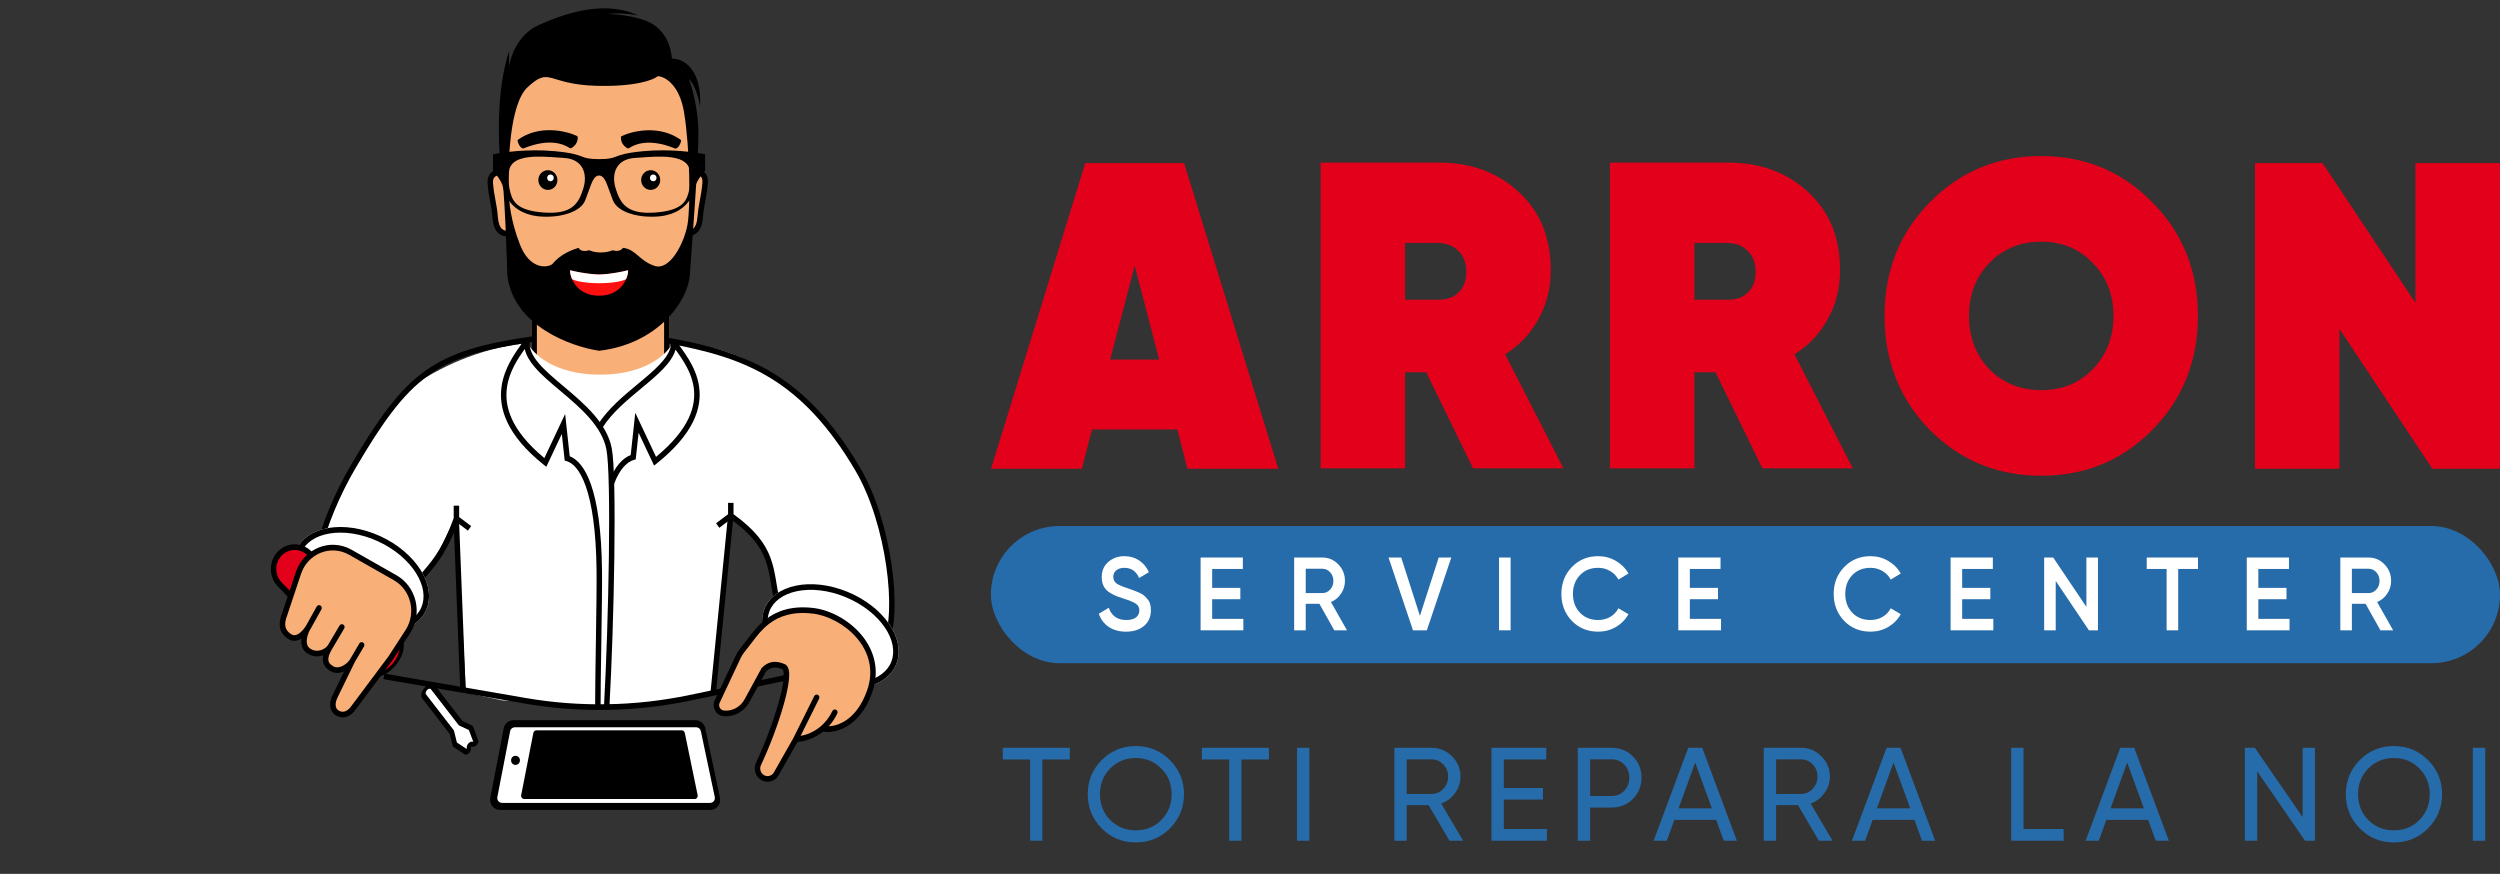 <svg width="226" height="79" viewBox="0 0 226 79" fill="none" xmlns="http://www.w3.org/2000/svg">
<rect x="0" y="0" width="226" height="79" fill="#333333" stroke="none"/>
<path d="M48.04 27.191H60.528V35.08H48.04V27.191Z" fill="#F8AF78"/>
<path fill-rule="evenodd" clip-rule="evenodd" d="M60.035 27.701H48.534V34.57H60.035V27.701ZM48.04 27.191V35.08H60.528V27.191H48.04Z" fill="black"/>
<path d="M54.249 33.868C58.404 33.868 60.339 31.97 60.788 31.021C67.497 31.021 74.727 35.626 78.685 44.586C80.097 48.094 80.372 52.187 80.677 57.156L79.53 58.843L68.971 59.26C69.086 58.178 69.361 55.817 69.545 55.025C69.729 54.234 69.663 54.207 70.25 53.969C70.02 53.31 69.664 51.359 69.327 50.631C68.906 49.72 68.58 48.501 67.393 47.472C66.444 46.649 66.155 46.523 66.13 46.562L65.9 47.037L64.559 62.532L60.913 63.309L57.936 63.557C55.481 63.761 53.015 63.786 50.557 63.633L45.363 63.309L42.119 62.611L41.325 47.243V46.42L39.178 50.889L38.209 52.335C38.557 53.253 38.82 54.435 38.373 55.199C37.925 55.962 37.854 56.16 37.542 56.182C37.292 56.2 34.922 57.752 34.346 58.851L33.776 60.029L29.448 57.666C28.748 55.834 28.345 54.052 28.197 52.335C27.867 51.561 27.26 49.853 27.467 49.209C27.675 48.566 28.875 47.976 29.448 47.762L30.63 44.545L33.794 39.13L37.199 34.947C40.439 32.729 44.166 31.34 47.711 31.021C48.159 31.97 50.095 33.868 54.249 33.868Z" fill="white"/>
<path fill-rule="evenodd" clip-rule="evenodd" d="M66.315 46.526L64.716 62.68L64.226 62.628L65.825 46.475L66.315 46.526ZM41.502 47.19L42.095 62.304L41.603 62.325L41.01 47.211L41.502 47.19Z" fill="black"/>
<path fill-rule="evenodd" clip-rule="evenodd" d="M47.399 63.595L34.666 61.395L34.748 60.892L47.481 63.092C52.402 63.943 57.433 63.854 62.324 62.831L71.585 60.894L71.683 61.393L62.422 63.331C57.472 64.366 52.38 64.456 47.399 63.595Z" fill="black"/>
<path fill-rule="evenodd" clip-rule="evenodd" d="M69.649 34.177C66.889 32.489 63.847 31.665 60.301 31.034L60.385 30.531C63.951 31.166 67.062 32.002 69.9 33.738C72.742 35.475 75.291 38.102 77.757 42.291C79.212 44.761 80.173 48.087 80.607 51.108C80.825 52.62 80.911 54.063 80.859 55.293C80.808 56.514 80.62 57.554 80.265 58.239L80.165 58.432L70.067 54.716L70.036 54.581C69.901 53.996 69.811 53.445 69.726 52.926C69.7 52.77 69.675 52.616 69.649 52.466C69.537 51.811 69.413 51.205 69.191 50.608C68.761 49.455 67.95 48.297 66.066 46.93L65.023 47.714L64.733 47.301L65.816 46.487V45.457H66.31V46.483C68.279 47.904 69.175 49.145 69.651 50.425C69.892 51.069 70.022 51.715 70.135 52.377C70.162 52.534 70.188 52.692 70.214 52.852C70.292 53.326 70.371 53.812 70.485 54.328L79.922 57.801C80.169 57.213 80.322 56.342 80.367 55.27C80.416 54.08 80.333 52.67 80.119 51.183C79.691 48.205 78.745 44.95 77.335 42.556C74.903 38.423 72.407 35.863 69.649 34.177Z" fill="black"/>
<path d="M81.039 59.996C80.181 62.222 76.812 62.924 73.514 61.565C70.216 60.205 68.238 57.298 69.097 55.073C69.955 52.847 73.324 52.145 76.622 53.504C79.92 54.864 81.898 57.77 81.039 59.996Z" fill="white"/>
<path fill-rule="evenodd" clip-rule="evenodd" d="M78.094 61.625C79.354 61.362 80.234 60.707 80.581 59.807C80.928 58.907 80.725 57.806 79.986 56.719C79.249 55.636 78.012 54.626 76.439 53.978C74.866 53.33 73.297 53.182 72.042 53.444C70.782 53.707 69.902 54.361 69.555 55.262C69.208 56.162 69.41 57.263 70.15 58.35C70.887 59.433 72.124 60.442 73.697 61.091C75.269 61.739 76.839 61.886 78.094 61.625ZM73.514 61.565C76.812 62.924 80.181 62.222 81.039 59.996C81.898 57.77 79.92 54.864 76.622 53.504C73.324 52.145 69.955 52.847 69.097 55.073C68.238 57.298 70.216 60.205 73.514 61.565Z" fill="black"/>
<path fill-rule="evenodd" clip-rule="evenodd" d="M38.395 33.558C40.771 31.843 43.648 31.04 48.117 30.405L48.184 30.91C43.732 31.543 40.953 32.334 38.678 33.977C36.399 35.622 34.6 38.14 32.151 42.3C30.73 44.713 29.59 47.456 28.969 49.905C28.658 51.129 28.479 52.273 28.456 53.261C28.436 54.155 28.545 54.903 28.786 55.466L37.634 53.179C37.609 53.081 37.597 52.983 37.599 52.885C37.601 52.692 37.656 52.517 37.741 52.352C37.874 52.093 38.104 51.824 38.366 51.516C38.419 51.455 38.473 51.392 38.527 51.327C39.196 50.533 40.156 49.295 41.014 46.829V45.714H41.507V46.744L42.59 47.558L42.3 47.971L41.38 47.279C40.521 49.638 39.571 50.865 38.899 51.662C38.837 51.736 38.778 51.805 38.723 51.87C38.461 52.178 38.28 52.39 38.176 52.591C38.119 52.703 38.093 52.798 38.092 52.892C38.091 52.987 38.114 53.1 38.182 53.248L38.312 53.529L28.526 56.059L28.435 55.884C28.078 55.196 27.94 54.283 27.963 53.249C27.987 52.21 28.174 51.025 28.492 49.775C29.126 47.275 30.286 44.486 31.73 42.035C34.179 37.873 36.024 35.271 38.395 33.558Z" fill="black"/>
<path d="M30.721 57.269L33.385 60.711C33.796 61.242 34.747 61.035 35.509 60.247C36.271 59.459 36.555 58.39 36.144 57.858L33.48 54.416L30.721 57.269Z" fill="#E2001A"/>
<path fill-rule="evenodd" clip-rule="evenodd" d="M33.537 54.097L36.295 57.661C36.758 58.26 36.438 59.465 35.58 60.352C34.721 61.239 33.65 61.473 33.187 60.874L30.429 57.311L33.537 54.097ZM30.966 57.193L33.535 60.514C33.895 60.978 34.726 60.797 35.391 60.109C36.057 59.42 36.305 58.486 35.946 58.022L33.377 54.702L30.966 57.193Z" fill="black"/>
<path d="M42.573 65.835L43.043 67.089C43.062 67.154 42.997 67.256 42.921 67.289C42.909 67.294 42.898 67.294 42.888 67.293L42.545 67.261C42.539 67.261 42.532 67.261 42.525 67.264C42.475 67.282 42.426 67.332 42.404 67.387C42.401 67.394 42.4 67.401 42.4 67.408L42.363 67.848C42.362 67.859 42.359 67.87 42.354 67.882C42.317 67.966 42.223 68.027 42.169 67.998L41.14 67.317C41.125 67.308 41.115 67.294 41.111 67.274L40.851 66.212C40.849 66.201 40.845 66.192 40.839 66.184L38.332 62.944C38.214 62.791 38.296 62.483 38.515 62.256C38.734 62.03 39.008 61.97 39.126 62.123L41.633 65.364C41.639 65.371 41.647 65.377 41.656 65.38L42.539 65.797C42.556 65.803 42.568 65.816 42.573 65.835Z" fill="white"/>
<path fill-rule="evenodd" clip-rule="evenodd" d="M38.421 62.134C38.736 61.808 39.13 61.722 39.301 61.942L41.801 65.175L42.678 65.588C42.719 65.605 42.749 65.639 42.764 65.685L43.235 66.94L43.236 66.945C43.288 67.127 43.11 67.401 42.904 67.489C42.848 67.513 42.806 67.512 42.784 67.51L42.583 67.492L42.56 67.764C42.558 67.787 42.553 67.832 42.528 67.888C42.427 68.113 42.174 68.283 42.025 68.204L42.021 68.201L40.99 67.519C40.952 67.497 40.927 67.459 40.917 67.409L40.659 66.356L38.158 63.124C37.988 62.904 38.105 62.461 38.421 62.134ZM42.441 67.478C42.441 67.478 42.441 67.478 42.441 67.478L42.441 67.478ZM38.952 62.303C38.885 62.217 38.732 62.251 38.609 62.378C38.486 62.505 38.441 62.677 38.507 62.763L41.014 66.004C41.029 66.024 41.04 66.048 41.046 66.076L41.302 67.122L42.184 67.706L42.202 67.491C42.204 67.469 42.21 67.435 42.227 67.392C42.287 67.243 42.419 67.108 42.553 67.058C42.596 67.043 42.629 67.042 42.649 67.044L42.785 67.057L42.388 65.999L41.518 65.589C41.494 65.579 41.474 65.564 41.459 65.544L38.952 62.303Z" fill="black"/>
<path d="M26.776 49.751C25.842 51.944 27.719 54.921 30.968 56.401C34.217 57.88 37.608 57.302 38.543 55.109C39.477 52.916 37.6 49.939 34.351 48.459C31.102 46.98 27.71 47.558 26.776 49.751Z" fill="white"/>
<path fill-rule="evenodd" clip-rule="evenodd" d="M27.717 53.065C27.015 51.951 26.85 50.843 27.228 49.956C27.606 49.069 28.507 48.447 29.776 48.231C31.039 48.016 32.602 48.22 34.152 48.926C35.702 49.632 36.903 50.686 37.602 51.795C38.304 52.909 38.469 54.016 38.091 54.903C37.713 55.79 36.812 56.412 35.543 56.629C34.28 56.844 32.717 56.639 31.167 55.934C29.617 55.228 28.416 54.174 27.717 53.065ZM30.968 56.401C27.719 54.921 25.842 51.944 26.776 49.751C27.71 47.558 31.102 46.98 34.351 48.459C37.6 49.939 39.477 52.916 38.543 55.109C37.608 57.302 34.217 57.88 30.968 56.401Z" fill="black"/>
<path d="M27.989 50.038L29.883 51.995L27.186 54.786L25.292 52.83C24.546 52.059 24.546 50.81 25.29 50.039C26.035 49.269 27.244 49.268 27.989 50.038Z" fill="#E2001A"/>
<path fill-rule="evenodd" clip-rule="evenodd" d="M27.186 55.148L25.117 53.011C24.275 52.141 24.275 50.73 25.116 49.86C25.957 48.989 27.322 48.989 28.164 49.858L30.233 51.995L27.186 55.148ZM29.535 51.996L27.815 50.219C27.166 49.549 26.114 49.549 25.465 50.22C24.817 50.892 24.817 51.979 25.466 52.65L27.186 54.426L29.535 51.996Z" fill="black"/>
<path d="M26.978 51.798L25.748 55.489C25.345 56.494 25.522 57.11 26.187 57.545C26.852 57.981 27.539 57.247 27.886 56.681C27.581 57.18 27.218 58.249 27.788 58.754C27.955 58.901 28.162 59.002 28.376 59.053C28.91 59.179 29.582 58.904 29.871 58.434C29.524 59 29.09 59.733 29.871 60.238C30.561 60.801 31.508 60.299 31.855 59.733L30.326 62.87C29.986 63.536 30.004 64.134 30.474 64.442C30.867 64.7 31.411 64.66 31.855 64.121L35.329 59.472L36.867 57.098C37.941 55.439 37.41 53.186 35.718 52.225L31.673 49.926C29.885 48.909 27.643 49.804 26.978 51.798Z" fill="#F8AF78"/>
<path fill-rule="evenodd" clip-rule="evenodd" d="M31.554 50.149C29.901 49.209 27.826 50.036 27.212 51.881L25.979 55.579L25.976 55.586C25.784 56.064 25.747 56.411 25.807 56.671C25.865 56.923 26.024 57.136 26.319 57.33C26.528 57.467 26.74 57.445 26.969 57.308C27.207 57.166 27.433 56.913 27.605 56.657C27.63 56.621 27.653 56.584 27.675 56.549L28.628 54.832C28.695 54.71 28.846 54.667 28.964 54.737C29.082 54.808 29.123 54.964 29.055 55.086L28.1 56.808C28.099 56.811 28.097 56.814 28.095 56.817C28.07 56.857 28.045 56.897 28.017 56.938C27.888 57.182 27.767 57.514 27.736 57.829C27.704 58.151 27.769 58.403 27.947 58.56C28.082 58.677 28.252 58.762 28.431 58.804C28.641 58.854 28.891 58.826 29.124 58.73C29.357 58.634 29.55 58.479 29.661 58.299L30.695 56.548C30.767 56.428 30.918 56.39 31.035 56.463C31.151 56.536 31.188 56.694 31.117 56.814L30.081 58.567L30.079 58.57C30.075 58.578 30.07 58.585 30.065 58.592L30.065 58.593C29.894 58.873 29.731 59.184 29.69 59.47C29.67 59.608 29.68 59.728 29.723 59.833C29.764 59.935 29.846 60.043 30.002 60.144L30.013 60.151L30.023 60.16C30.277 60.366 30.584 60.368 30.897 60.234C31.215 60.098 31.498 59.837 31.645 59.598L32.483 58.172C32.554 58.052 32.705 58.013 32.822 58.086C32.938 58.16 32.975 58.316 32.905 58.437L32.066 59.865C32.065 59.866 32.065 59.866 32.064 59.867C32.064 59.868 32.063 59.868 32.063 59.869C32.057 59.878 32.051 59.888 32.046 59.897L32.05 59.899L30.545 62.987L30.544 62.989C30.387 63.296 30.326 63.563 30.342 63.77C30.357 63.965 30.44 64.118 30.606 64.226C30.754 64.323 30.925 64.362 31.101 64.329C31.276 64.296 31.473 64.189 31.663 63.96L35.129 59.322L36.662 56.956C37.655 55.422 37.164 53.337 35.599 52.448L31.554 50.149ZM31.109 60.695C31.101 60.699 31.094 60.702 31.086 60.706C30.67 60.883 30.163 60.916 29.729 60.569C29.506 60.422 29.353 60.24 29.268 60.031C29.182 59.819 29.172 59.6 29.202 59.395C29.21 59.34 29.22 59.286 29.234 59.233C28.943 59.338 28.62 59.372 28.321 59.301C28.073 59.243 27.829 59.125 27.628 58.949C27.274 58.638 27.205 58.181 27.245 57.778C27.246 57.761 27.248 57.745 27.25 57.729C27.238 57.736 27.227 57.743 27.215 57.75C26.88 57.951 26.464 58.029 26.055 57.761C25.685 57.518 25.423 57.206 25.327 56.79C25.233 56.384 25.308 55.922 25.518 55.398L26.745 51.715C27.459 49.571 29.87 48.609 31.792 49.702L35.837 52.001C37.655 53.034 38.226 55.457 37.072 57.239L35.53 59.621L32.046 64.281L32.042 64.286C31.79 64.593 31.494 64.774 31.189 64.831C30.884 64.888 30.588 64.818 30.342 64.657C30.038 64.458 29.877 64.157 29.85 63.81C29.825 63.475 29.924 63.111 30.106 62.753L31.109 60.695Z" fill="black"/>
<path d="M69.046 60.551L67.521 63.352C67.099 64.126 66.277 64.571 65.422 64.488C64.918 64.439 64.616 63.885 64.837 63.414L66.733 59.381C66.92 58.982 67.21 58.641 67.486 58.3C68.427 57.139 69.697 54.774 73.483 55.213C76.334 55.543 80.023 58.574 78.608 62.529C77.476 65.692 75.287 66.075 74.334 65.871C73.492 66.58 72.487 66.806 71.95 66.818L70.172 69.953C69.885 70.459 69.224 70.571 68.795 70.188C68.476 69.902 68.39 69.427 68.576 69.034C70.141 65.726 71.731 60.659 70.844 60.275C69.895 59.863 69.39 60.209 69.046 60.551Z" fill="#F8AF78"/>
<path fill-rule="evenodd" clip-rule="evenodd" d="M69.272 55.95C70.232 55.23 71.558 54.733 73.51 54.959C74.998 55.132 76.689 56.003 77.83 57.343C78.98 58.693 79.585 60.536 78.84 62.617C77.706 65.784 75.516 66.316 74.4 66.143C73.571 66.804 72.665 67.04 72.093 67.07L70.385 70.082C70.019 70.725 69.179 70.869 68.634 70.381C68.226 70.016 68.121 69.415 68.354 68.923C69.131 67.281 69.914 65.201 70.392 63.488C70.632 62.629 70.791 61.875 70.838 61.318C70.861 61.038 70.855 60.825 70.824 60.68C70.809 60.608 70.79 60.564 70.774 60.538C70.76 60.515 70.75 60.511 70.749 60.51C70.313 60.321 70.005 60.316 69.781 60.377C69.565 60.436 69.396 60.562 69.243 60.71L67.736 63.478C67.266 64.339 66.351 64.835 65.399 64.742C64.723 64.677 64.319 63.934 64.615 63.303L66.511 59.27C66.697 58.873 66.975 58.531 67.227 58.222C67.25 58.194 67.274 58.165 67.296 58.137C67.393 58.017 67.496 57.881 67.608 57.733C68.014 57.194 68.534 56.504 69.272 55.95ZM72.373 66.526C72.873 66.441 73.554 66.199 74.178 65.674C74.579 65.336 74.957 64.882 75.251 64.273C75.312 64.147 75.46 64.096 75.582 64.159C75.704 64.222 75.753 64.376 75.692 64.501C75.471 64.959 75.206 65.341 74.917 65.658C75.904 65.609 77.475 64.959 78.377 62.44C79.047 60.568 78.514 58.918 77.46 57.68C76.398 56.434 74.819 55.624 73.456 55.467C71.622 55.254 70.419 55.72 69.562 56.363C68.887 56.87 68.424 57.482 68.021 58.016C67.902 58.174 67.788 58.325 67.675 58.464C67.653 58.491 67.632 58.517 67.611 58.543C67.352 58.862 67.113 59.156 66.954 59.493L65.059 63.526C64.913 63.836 65.112 64.202 65.445 64.234C66.203 64.308 66.932 63.913 67.306 63.227L68.849 60.394L68.875 60.368C69.06 60.184 69.309 59.977 69.656 59.884C70.007 59.789 70.426 59.817 70.939 60.039C71.161 60.136 71.262 60.36 71.306 60.572C71.352 60.79 71.355 61.062 71.329 61.363C71.278 61.968 71.109 62.759 70.866 63.629C70.38 65.373 69.586 67.48 68.798 69.147C68.659 69.439 68.725 69.788 68.957 69.995C69.269 70.274 69.75 70.192 69.959 69.824L71.734 66.695L73.608 62.926C73.67 62.801 73.819 62.752 73.94 62.816C74.061 62.88 74.109 63.034 74.047 63.16L72.373 66.526Z" fill="black"/>
<path fill-rule="evenodd" clip-rule="evenodd" d="M47.109 31.14C47.236 30.96 47.35 30.8 47.44 30.661L47.889 30.836C47.805 31.492 48.107 32.14 48.701 32.839C49.275 33.515 50.081 34.194 50.952 34.927C50.98 34.951 51.008 34.974 51.036 34.998C51.931 35.752 52.883 36.56 53.664 37.458C54.446 38.356 55.073 39.361 55.3 40.515C55.426 41.151 55.498 42.475 55.534 44.19C55.569 45.914 55.567 48.058 55.536 50.353C55.476 54.942 55.303 60.141 55.096 63.798L54.604 63.768C54.81 60.12 54.982 54.929 55.043 50.346C55.073 48.054 55.075 45.916 55.04 44.2C55.005 42.475 54.932 41.2 54.817 40.617C54.613 39.587 54.048 38.662 53.297 37.799C52.546 36.935 51.624 36.151 50.724 35.393C50.69 35.365 50.657 35.336 50.623 35.308C49.766 34.587 48.932 33.885 48.33 33.175C47.895 32.663 47.56 32.123 47.435 31.547C46.834 32.402 46.043 33.556 45.833 34.992C45.58 36.708 46.163 38.887 49.21 41.409L51.089 37.425L51.502 41.244C52.226 41.525 52.908 42.322 53.427 43.812C53.988 45.419 54.38 47.884 54.422 51.54C54.438 52.889 54.403 55.353 54.365 57.776C54.362 58 54.358 58.223 54.355 58.445C54.321 60.632 54.289 62.696 54.295 63.782L53.801 63.785C53.796 62.693 53.828 60.623 53.861 58.439C53.865 58.216 53.868 57.992 53.872 57.768C53.909 55.342 53.944 52.886 53.929 51.546C53.887 47.916 53.497 45.516 52.963 43.985C52.427 42.447 51.764 41.838 51.209 41.682L51.048 41.636L50.787 39.229L49.387 42.199L49.147 42.007C45.801 39.329 45.051 36.915 45.345 34.915C45.582 33.301 46.504 31.996 47.109 31.14Z" fill="black"/>
<path fill-rule="evenodd" clip-rule="evenodd" d="M61.496 31.346C61.353 31.147 61.228 30.973 61.127 30.816L60.675 30.958C60.675 31.482 60.426 32.005 59.975 32.561C59.526 33.117 58.899 33.675 58.193 34.268C58.019 34.414 57.84 34.563 57.658 34.714C56.383 35.771 54.966 36.947 54.065 38.36L54.477 38.641C55.331 37.301 56.681 36.18 57.963 35.115C58.145 34.964 58.326 34.814 58.504 34.664C59.21 34.071 59.87 33.486 60.354 32.889C60.682 32.484 60.94 32.061 61.072 31.612C61.083 31.627 61.093 31.642 61.104 31.657C61.147 31.716 61.189 31.776 61.233 31.837C61.427 32.109 61.635 32.409 61.833 32.738C62.23 33.395 62.584 34.155 62.709 35.015C62.949 36.663 62.358 38.778 59.307 41.3L57.428 37.316L57.015 41.134C56.303 41.406 55.557 42.167 55.038 43.607L55.5 43.785C56.026 42.327 56.755 41.728 57.307 41.573L57.469 41.527L57.73 39.12L59.13 42.09L59.37 41.898C62.712 39.224 63.479 36.877 63.197 34.939C63.059 33.984 62.668 33.156 62.252 32.467C62.043 32.122 61.826 31.81 61.63 31.534C61.584 31.469 61.539 31.407 61.496 31.346Z" fill="black"/>
<path d="M63.743 16.53C63.827 15.487 62.895 15.444 62.419 15.552C62.09 17.407 61.553 21.113 62.04 21.095C62.65 21.073 63.197 20.899 63.302 19.617C63.407 18.335 63.638 17.835 63.743 16.53Z" fill="#F8AF78"/>
<path fill-rule="evenodd" clip-rule="evenodd" d="M63.39 15.375C63.042 15.218 62.631 15.242 62.366 15.303L62.206 15.339L62.176 15.506C62.011 16.437 61.793 17.834 61.678 19C61.62 19.58 61.587 20.114 61.601 20.506C61.608 20.699 61.626 20.877 61.668 21.014C61.688 21.082 61.721 21.16 61.776 21.225C61.838 21.297 61.931 21.354 62.049 21.35C62.367 21.338 62.73 21.288 63.024 21.02C63.318 20.751 63.493 20.309 63.548 19.638C63.599 19.015 63.68 18.583 63.763 18.139L63.765 18.13C63.849 17.68 63.936 17.218 63.989 16.551C64.013 16.251 63.966 15.998 63.853 15.795C63.739 15.59 63.571 15.457 63.39 15.375ZM63.425 16.049C63.478 16.143 63.515 16.287 63.498 16.509C63.446 17.147 63.364 17.586 63.281 18.033L63.278 18.045C63.195 18.49 63.109 18.945 63.056 19.595C63.006 20.207 62.855 20.494 62.697 20.637C62.557 20.765 62.374 20.817 62.131 20.835C62.114 20.762 62.1 20.648 62.094 20.488C62.082 20.132 62.112 19.627 62.169 19.052C62.275 17.976 62.471 16.692 62.631 15.775C62.816 15.755 63.027 15.768 63.193 15.843C63.294 15.889 63.373 15.956 63.425 16.049Z" fill="black"/>
<path d="M44.324 16.582C44.24 15.538 45.172 15.495 45.648 15.604C45.978 17.459 46.515 21.164 46.027 21.146C45.417 21.125 44.871 20.951 44.765 19.668C44.66 18.386 44.429 17.886 44.324 16.582Z" fill="#F8AF78"/>
<path fill-rule="evenodd" clip-rule="evenodd" d="M44.678 15.426C45.026 15.268 45.437 15.293 45.702 15.354L45.862 15.39L45.892 15.557C46.057 16.488 46.275 17.885 46.39 19.05C46.448 19.631 46.481 20.165 46.467 20.557C46.46 20.75 46.442 20.928 46.4 21.065C46.38 21.133 46.347 21.211 46.292 21.276C46.23 21.348 46.137 21.405 46.019 21.401C45.702 21.389 45.338 21.339 45.044 21.07C44.75 20.802 44.575 20.36 44.52 19.689C44.469 19.066 44.388 18.634 44.305 18.189L44.303 18.181C44.219 17.731 44.132 17.269 44.079 16.602C44.054 16.302 44.102 16.049 44.215 15.845C44.329 15.641 44.497 15.508 44.678 15.426ZM44.643 16.1C44.59 16.194 44.553 16.338 44.57 16.56C44.622 17.197 44.704 17.637 44.788 18.084L44.79 18.096C44.873 18.541 44.959 18.996 45.012 19.646C45.062 20.258 45.213 20.544 45.371 20.688C45.511 20.816 45.694 20.868 45.937 20.886C45.954 20.813 45.968 20.698 45.974 20.538C45.986 20.183 45.956 19.678 45.899 19.102C45.793 18.027 45.597 16.743 45.437 15.826C45.252 15.806 45.041 15.819 44.876 15.894C44.774 15.94 44.695 16.006 44.643 16.1Z" fill="black"/>
<path d="M46.025 4.603C45.016 7.712 45.016 11.537 45.163 13.82C45.668 16.689 45.857 24.84 45.857 24.84C46.368 29.463 51.653 31.34 54.161 31.709C59.417 31.1 62.193 27.275 62.361 24.84C62.529 22.406 63.139 14.689 63.139 12.037C63.139 9.916 62.564 7.893 62.277 7.147C62.849 7.651 63.188 9.009 63.286 9.625C63.471 6.112 61.667 5.277 60.742 5.299C60.595 3.604 59.754 2.386 58.303 1.843C57.143 1.408 55.577 1.27 54.939 1.256C56.066 1.134 57.273 1.307 57.736 1.408C54.666 -0.026 51.092 1.191 48.716 2.256C46.816 3.108 46.13 5.132 46.025 6.038V4.603Z" fill="black"/>
<path d="M47.692 7.886C46.044 9.416 45.884 14.928 46.01 17.493C46.01 18.225 46.161 19.971 47.019 22.145C47.877 24.319 49.409 24.246 49.92 23.884C50.66 22.962 51.749 22.565 52.317 22.406C52.468 22.771 53.011 22.703 53.263 22.623C54.121 22.988 55.036 22.775 55.387 22.623C55.925 22.797 56.228 22.551 56.312 22.406C57.468 22.514 57.783 23.579 59.171 24.036C60.559 24.492 61.82 22.014 62.135 20.384C62.451 18.754 62.367 13.363 61.841 10.168C61.42 7.612 60.082 6.915 59.465 6.886C59.087 7.219 57.439 7.86 53.873 7.755C49.416 7.625 49.752 5.973 47.692 7.886Z" fill="#F8AF78"/>
<path d="M47.259 13.421C46.99 13.319 46.846 12.972 46.792 12.751C46.78 12.7 46.802 12.648 46.844 12.618C48.758 11.269 51.132 11.815 52.154 12.289C52.196 12.308 52.224 12.348 52.228 12.394C52.263 12.924 51.887 13.261 51.637 13.396C51.595 13.418 51.544 13.412 51.505 13.386C49.828 12.283 47.557 13.345 47.3 13.424C47.286 13.428 47.273 13.427 47.259 13.421Z" fill="black"/>
<path d="M61.102 13.43C61.37 13.328 61.514 12.981 61.568 12.759C61.581 12.709 61.559 12.657 61.517 12.627C59.602 11.277 57.229 11.824 56.206 12.298C56.164 12.317 56.136 12.357 56.133 12.402C56.098 12.933 56.473 13.27 56.724 13.404C56.765 13.427 56.816 13.421 56.856 13.394C58.532 12.291 60.804 13.354 61.061 13.433C61.074 13.437 61.088 13.435 61.102 13.43Z" fill="black"/>
<path fill-rule="evenodd" clip-rule="evenodd" d="M44.568 15.428V13.95C45.43 13.762 47.755 13.441 50.16 13.668C51.719 13.814 52.21 14.002 52.593 14.148C52.95 14.284 53.214 14.385 54.155 14.385C55.096 14.385 55.36 14.284 55.717 14.148C56.1 14.002 56.591 13.814 58.15 13.668C60.555 13.441 62.88 13.762 63.742 13.95V15.428C63.489 15.711 62.96 16.389 62.859 16.841C62.733 17.406 62.165 19.776 58.528 19.58C57.666 19.558 55.833 19.228 55.395 18.08C55.291 17.807 55.202 17.558 55.121 17.334C54.778 16.382 54.597 15.881 54.155 15.863C53.712 15.881 53.532 16.382 53.189 17.334C53.108 17.558 53.019 17.807 52.915 18.08C52.477 19.228 50.644 19.558 49.782 19.58C46.145 19.776 45.577 17.406 45.451 16.841C45.35 16.389 44.82 15.711 44.568 15.428ZM46.061 17.059C45.893 16.259 45.991 15.581 46.061 15.255C46.452 13.947 48.8 14.12 50.399 14.237C50.608 14.252 50.803 14.267 50.98 14.277C52.712 14.375 53.146 15.733 52.725 17.059C52.305 18.385 51.737 19.407 49.13 19.211C46.523 19.015 46.271 18.059 46.061 17.059ZM62.327 15.255C62.397 15.581 62.495 16.259 62.327 17.059C62.116 18.059 61.864 19.015 59.257 19.211C56.65 19.407 56.082 18.385 55.662 17.059C55.242 15.733 55.675 14.375 57.407 14.277C57.584 14.267 57.78 14.252 57.988 14.237C59.588 14.12 61.936 13.947 62.327 15.255Z" fill="black"/>
<path d="M51.584 24.442C52.893 24.761 53.865 24.812 54.157 24.812C54.449 24.812 55.423 24.761 56.734 24.441C56.761 24.434 56.787 24.455 56.785 24.483C56.749 25.258 56.075 26.732 54.157 26.732C52.241 26.732 51.566 25.262 51.528 24.486C51.526 24.456 51.555 24.435 51.584 24.442Z" fill="#FF1010"/>
<path d="M51.584 24.442C52.893 24.761 53.865 24.812 54.157 24.812C54.449 24.812 55.423 24.761 56.734 24.441C56.761 24.434 56.787 24.455 56.785 24.483C56.776 24.692 56.719 24.951 56.605 25.219C56.602 25.227 56.596 25.235 56.588 25.239C56.372 25.364 55.607 25.602 54.157 25.602C52.706 25.602 51.941 25.364 51.725 25.239C51.717 25.235 51.711 25.227 51.708 25.219C51.594 24.953 51.538 24.695 51.528 24.487C51.526 24.457 51.555 24.435 51.584 24.442Z" fill="white"/>
<ellipse cx="49.529" cy="16.277" rx="0.862" ry="0.891" fill="black"/>
<ellipse cx="49.761" cy="16.08" rx="0.294" ry="0.305" fill="white"/>
<ellipse cx="58.822" cy="16.276" rx="0.862" ry="0.891" fill="black"/>
<ellipse cx="59.053" cy="16.08" rx="0.294" ry="0.305" fill="white"/>
<path d="M62.87 65.107C63.298 65.107 63.668 65.407 63.757 65.826L65.088 72.124C65.207 72.687 64.777 73.218 64.201 73.218L45.212 73.218C44.643 73.218 44.215 72.699 44.322 72.14L45.533 65.843C45.615 65.416 45.989 65.107 46.423 65.107L62.87 65.107Z" fill="black"/>
<path d="M62.927 65.743C63.135 65.743 63.314 65.889 63.357 66.092L64.616 72.052C64.674 72.326 64.465 72.583 64.186 72.583L45.391 72.583C45.114 72.583 44.906 72.331 44.959 72.059L46.116 66.099C46.156 65.892 46.337 65.743 46.548 65.743L62.927 65.743Z" fill="white"/>
<path d="M61.627 66.021C61.761 66.021 61.877 66.115 61.904 66.247L63.069 71.891C63.106 72.067 62.971 72.232 62.792 72.232L47.391 72.232C47.213 72.232 47.079 72.069 47.113 71.894L48.216 66.25C48.242 66.117 48.358 66.021 48.494 66.021L61.627 66.021Z" fill="black"/>
<path d="M46.602 68.323C46.822 68.323 47 68.502 47 68.722L47 68.75C47 68.97 46.822 69.148 46.602 69.148C46.381 69.148 46.203 68.97 46.203 68.75L46.203 68.722C46.203 68.502 46.381 68.323 46.602 68.323Z" fill="black"/>
<path d="M107.347 42.374L106.431 38.821H98.718L97.801 42.374H89.592L98.107 14.74H107.042L115.556 42.374H107.347ZM100.36 32.505H104.789L102.574 24.017L100.36 32.505Z" fill="#E2001A"/>
<path d="M133.164 42.335L128.926 33.65H127.017V42.335H119.381V14.701H130.072C132.999 14.701 135.417 15.595 137.326 17.385C139.235 19.148 140.19 21.491 140.19 24.412C140.19 26.044 139.821 27.517 139.083 28.833C138.37 30.149 137.365 31.215 136.066 32.031L141.335 42.335H133.164ZM127.017 21.964V27.096H129.919C130.733 27.123 131.37 26.912 131.828 26.465C132.312 26.017 132.554 25.386 132.554 24.57C132.554 23.754 132.312 23.122 131.828 22.675C131.37 22.201 130.733 21.964 129.919 21.964H127.017Z" fill="#E2001A"/>
<path d="M159.319 42.335L155.081 33.65H153.172V42.335H145.536V14.701H156.227C159.154 14.701 161.572 15.595 163.481 17.385C165.391 19.148 166.345 21.491 166.345 24.412C166.345 26.044 165.976 27.517 165.238 28.833C164.525 30.149 163.52 31.215 162.221 32.031L167.491 42.335H159.319ZM153.172 21.964V27.096H156.074C156.889 27.123 157.525 26.912 157.983 26.465C158.467 26.017 158.709 25.386 158.709 24.57C158.709 23.754 158.467 23.122 157.983 22.675C157.525 22.201 156.889 21.964 156.074 21.964H153.172Z" fill="#E2001A"/>
<path d="M194.571 38.861C191.847 41.624 188.5 43.006 184.529 43.006C180.558 43.006 177.198 41.624 174.449 38.861C171.725 36.071 170.363 32.636 170.363 28.557C170.363 24.478 171.725 21.056 174.449 18.293C177.198 15.503 180.558 14.108 184.529 14.108C188.5 14.108 191.847 15.503 194.571 18.293C197.32 21.056 198.695 24.478 198.695 28.557C198.695 32.636 197.32 36.071 194.571 38.861ZM179.832 33.373C181.08 34.636 182.645 35.268 184.529 35.268C186.413 35.268 187.965 34.636 189.187 33.373C190.434 32.084 191.058 30.478 191.058 28.557C191.058 26.636 190.434 25.044 189.187 23.78C187.965 22.491 186.413 21.846 184.529 21.846C182.645 21.846 181.08 22.491 179.832 23.78C178.611 25.044 178 26.636 178 28.557C178 30.478 178.611 32.084 179.832 33.373Z" fill="#E2001A"/>
<path d="M218.358 14.74H225.995V42.374H219.886L211.486 29.741V42.374H203.849V14.74H209.958L218.358 27.373V14.74Z" fill="#E2001A"/>
<rect x="89.579" y="47.553" width="136.421" height="12.401" rx="6.201" fill="#276CAA"/>
<path d="M101.787 57.102C101.175 57.102 100.654 56.958 100.224 56.669C99.8 56.381 99.503 55.986 99.333 55.485L100.233 54.94C100.487 55.679 101.015 56.049 101.815 56.049C102.209 56.049 102.503 55.971 102.697 55.814C102.897 55.651 102.997 55.441 102.997 55.184C102.997 54.915 102.891 54.711 102.678 54.573C102.466 54.429 102.091 54.273 101.551 54.103C101.248 54.009 101.003 53.922 100.815 53.84C100.627 53.759 100.427 53.646 100.215 53.502C100.009 53.351 99.854 53.167 99.751 52.947C99.648 52.728 99.597 52.471 99.597 52.176C99.597 51.594 99.796 51.133 100.197 50.795C100.597 50.45 101.078 50.278 101.642 50.278C102.151 50.278 102.597 50.406 102.978 50.663C103.36 50.92 103.654 51.274 103.86 51.725L102.978 52.252C102.712 51.638 102.266 51.331 101.642 51.331C101.339 51.331 101.097 51.406 100.915 51.556C100.733 51.7 100.642 51.898 100.642 52.148C100.642 52.393 100.733 52.587 100.915 52.731C101.103 52.869 101.439 53.016 101.924 53.173C102.166 53.254 102.342 53.317 102.451 53.361C102.566 53.398 102.724 53.461 102.924 53.549C103.13 53.636 103.284 53.724 103.388 53.812C103.491 53.9 103.6 54.009 103.715 54.141C103.836 54.273 103.921 54.423 103.969 54.592C104.018 54.761 104.042 54.952 104.042 55.166C104.042 55.761 103.833 56.234 103.415 56.585C103.003 56.929 102.46 57.102 101.787 57.102Z" fill="white"/>
<path d="M109.58 55.946H112.399V56.98H108.535V50.4H112.353V51.434H109.58V53.145H112.126V54.169H109.58V55.946Z" fill="white"/>
<path d="M120.619 56.98L119.274 54.583H118.038V56.98H116.992V50.4H119.538C120.107 50.4 120.589 50.607 120.983 51.02C121.383 51.428 121.583 51.926 121.583 52.515C121.583 52.935 121.465 53.32 121.228 53.671C120.998 54.016 120.695 54.266 120.319 54.423L121.765 56.98H120.619ZM118.038 51.415V53.615H119.538C119.816 53.615 120.053 53.508 120.247 53.295C120.441 53.082 120.538 52.822 120.538 52.515C120.538 52.208 120.441 51.948 120.247 51.735C120.053 51.522 119.816 51.415 119.538 51.415H118.038Z" fill="white"/>
<path d="M127.733 56.98L125.524 50.4H126.67L128.361 55.673L130.061 50.4H131.197L128.988 56.98H127.733Z" fill="white"/>
<path d="M135.513 50.4H136.559V56.98H135.513V50.4Z" fill="white"/>
<path d="M144.476 57.102C143.519 57.102 142.725 56.776 142.094 56.124C141.464 55.466 141.149 54.655 141.149 53.69C141.149 52.725 141.464 51.916 142.094 51.265C142.725 50.607 143.519 50.278 144.476 50.278C145.052 50.278 145.582 50.419 146.067 50.701C146.558 50.983 146.94 51.365 147.213 51.847L146.303 52.393C146.134 52.067 145.885 51.81 145.558 51.622C145.237 51.428 144.876 51.331 144.476 51.331C143.797 51.331 143.246 51.553 142.822 51.998C142.403 52.443 142.194 53.007 142.194 53.69C142.194 54.373 142.403 54.937 142.822 55.382C143.246 55.827 143.797 56.049 144.476 56.049C144.876 56.049 145.24 55.955 145.567 55.767C145.894 55.573 146.14 55.313 146.303 54.987L147.213 55.523C146.946 56.005 146.567 56.391 146.076 56.679C145.591 56.961 145.058 57.102 144.476 57.102Z" fill="white"/>
<path d="M152.763 55.946H155.581V56.98H151.718V50.4H155.536V51.434H152.763V53.145H155.308V54.169H152.763V55.946Z" fill="white"/>
<path d="M169.093 57.102C168.135 57.102 167.342 56.776 166.711 56.124C166.081 55.466 165.766 54.655 165.766 53.69C165.766 52.725 166.081 51.916 166.711 51.265C167.342 50.607 168.135 50.278 169.093 50.278C169.669 50.278 170.199 50.419 170.684 50.701C171.175 50.983 171.557 51.365 171.829 51.847L170.92 52.393C170.751 52.067 170.502 51.81 170.175 51.622C169.854 51.428 169.493 51.331 169.093 51.331C168.414 51.331 167.863 51.553 167.438 51.998C167.02 52.443 166.811 53.007 166.811 53.69C166.811 54.373 167.02 54.937 167.438 55.382C167.863 55.827 168.414 56.049 169.093 56.049C169.493 56.049 169.857 55.955 170.184 55.767C170.511 55.573 170.757 55.313 170.92 54.987L171.829 55.523C171.563 56.005 171.184 56.391 170.693 56.679C170.208 56.961 169.675 57.102 169.093 57.102Z" fill="white"/>
<path d="M177.38 55.946H180.198V56.98H176.334V50.4H180.153V51.434H177.38V53.145H179.925V54.169H177.38V55.946Z" fill="white"/>
<path d="M188.61 50.4H189.655V56.98H188.837L185.837 52.515V56.98H184.792V50.4H185.61L188.61 54.865V50.4Z" fill="white"/>
<path d="M198.699 50.4V51.434H196.908V56.98H195.863V51.434H194.063V50.4H198.699Z" fill="white"/>
<path d="M204.154 55.946H206.972V56.98H203.109V50.4H206.927V51.434H204.154V53.145H206.7V54.169H204.154V55.946Z" fill="white"/>
<path d="M215.193 56.98L213.848 54.583H212.611V56.98H211.566V50.4H214.111C214.681 50.4 215.163 50.607 215.557 51.02C215.957 51.428 216.157 51.926 216.157 52.515C216.157 52.935 216.039 53.32 215.802 53.671C215.572 54.016 215.269 54.266 214.893 54.423L216.339 56.98H215.193ZM212.611 51.415V53.615H214.111C214.39 53.615 214.627 53.508 214.821 53.295C215.015 53.082 215.111 52.822 215.111 52.515C215.111 52.208 215.015 51.948 214.821 51.735C214.627 51.522 214.39 51.415 214.111 51.415H212.611Z" fill="white"/>
<path d="M96.712 67.6V68.656H94.228V76H93.124V68.656H90.652V67.6H96.712ZM105.76 74.884C104.92 75.732 103.892 76.156 102.676 76.156C101.46 76.156 100.432 75.732 99.592 74.884C98.752 74.036 98.332 73.008 98.332 71.8C98.332 70.584 98.752 69.556 99.592 68.716C100.432 67.868 101.46 67.444 102.676 67.444C103.892 67.444 104.92 67.868 105.76 68.716C106.608 69.556 107.032 70.584 107.032 71.8C107.032 73.008 106.608 74.036 105.76 74.884ZM100.36 74.128C100.984 74.752 101.756 75.064 102.676 75.064C103.596 75.064 104.364 74.752 104.98 74.128C105.604 73.496 105.916 72.72 105.916 71.8C105.916 70.872 105.604 70.096 104.98 69.472C104.364 68.84 103.596 68.524 102.676 68.524C101.756 68.524 100.984 68.84 100.36 69.472C99.744 70.096 99.436 70.872 99.436 71.8C99.436 72.72 99.744 73.496 100.36 74.128ZM114.709 67.6V68.656H112.225V76H111.121V68.656H108.649V67.6H114.709ZM117.253 67.6H118.369V76H117.253V67.6ZM131.031 76L129.147 72.784H127.167V76H126.051V67.6H129.411C130.131 67.6 130.747 67.856 131.259 68.368C131.771 68.872 132.027 69.484 132.027 70.204C132.027 70.748 131.863 71.244 131.535 71.692C131.215 72.14 130.799 72.456 130.287 72.64L132.267 76H131.031ZM127.167 68.644V71.776H129.411C129.827 71.776 130.179 71.624 130.467 71.32C130.763 71.008 130.911 70.636 130.911 70.204C130.911 69.772 130.763 69.404 130.467 69.1C130.179 68.796 129.827 68.644 129.411 68.644H127.167ZM135.943 74.944H139.843V76H134.827V67.6H139.783V68.656H135.943V71.236H139.483V72.28H135.943V74.944ZM145.679 67.6C146.455 67.6 147.099 67.86 147.611 68.38C148.131 68.892 148.391 69.532 148.391 70.3C148.391 71.06 148.131 71.7 147.611 72.22C147.099 72.74 146.455 73 145.679 73H143.747V76H142.631V67.6H145.679ZM145.679 71.956C146.143 71.956 146.527 71.8 146.831 71.488C147.135 71.168 147.287 70.772 147.287 70.3C147.287 69.82 147.135 69.424 146.831 69.112C146.527 68.8 146.143 68.644 145.679 68.644H143.747V71.956H145.679ZM155.825 76L155.141 74.116H151.361L150.677 76H149.489L152.621 67.6H153.881L157.013 76H155.825ZM151.745 73.072H154.757L153.245 68.932L151.745 73.072ZM164.424 76L162.54 72.784H160.56V76H159.444V67.6H162.804C163.524 67.6 164.14 67.856 164.652 68.368C165.164 68.872 165.42 69.484 165.42 70.204C165.42 70.748 165.256 71.244 164.928 71.692C164.608 72.14 164.192 72.456 163.68 72.64L165.66 76H164.424ZM160.56 68.644V71.776H162.804C163.22 71.776 163.572 71.624 163.86 71.32C164.156 71.008 164.304 70.636 164.304 70.204C164.304 69.772 164.156 69.404 163.86 69.1C163.572 68.796 163.22 68.644 162.804 68.644H160.56ZM173.752 76L173.068 74.116H169.288L168.604 76H167.416L170.548 67.6H171.808L174.94 76H173.752ZM169.672 73.072H172.684L171.172 68.932L169.672 73.072ZM182.927 74.944H186.551V76H181.811V67.6H182.927V74.944ZM194.877 76L194.193 74.116H190.413L189.729 76H188.541L191.673 67.6H192.933L196.065 76H194.877ZM190.797 73.072H193.809L192.297 68.932L190.797 73.072ZM208.156 67.6H209.272V76H208.372L204.052 69.724V76H202.936V67.6H203.836L208.156 73.864V67.6ZM219.492 74.884C218.652 75.732 217.624 76.156 216.408 76.156C215.192 76.156 214.164 75.732 213.324 74.884C212.484 74.036 212.064 73.008 212.064 71.8C212.064 70.584 212.484 69.556 213.324 68.716C214.164 67.868 215.192 67.444 216.408 67.444C217.624 67.444 218.652 67.868 219.492 68.716C220.34 69.556 220.764 70.584 220.764 71.8C220.764 73.008 220.34 74.036 219.492 74.884ZM214.092 74.128C214.716 74.752 215.488 75.064 216.408 75.064C217.328 75.064 218.096 74.752 218.712 74.128C219.336 73.496 219.648 72.72 219.648 71.8C219.648 70.872 219.336 70.096 218.712 69.472C218.096 68.84 217.328 68.524 216.408 68.524C215.488 68.524 214.716 68.84 214.092 69.472C213.476 70.096 213.168 70.872 213.168 71.8C213.168 72.72 213.476 73.496 214.092 74.128ZM223.546 67.6H224.662V76H223.546V67.6Z" fill="#276CAA"/>
</svg>

